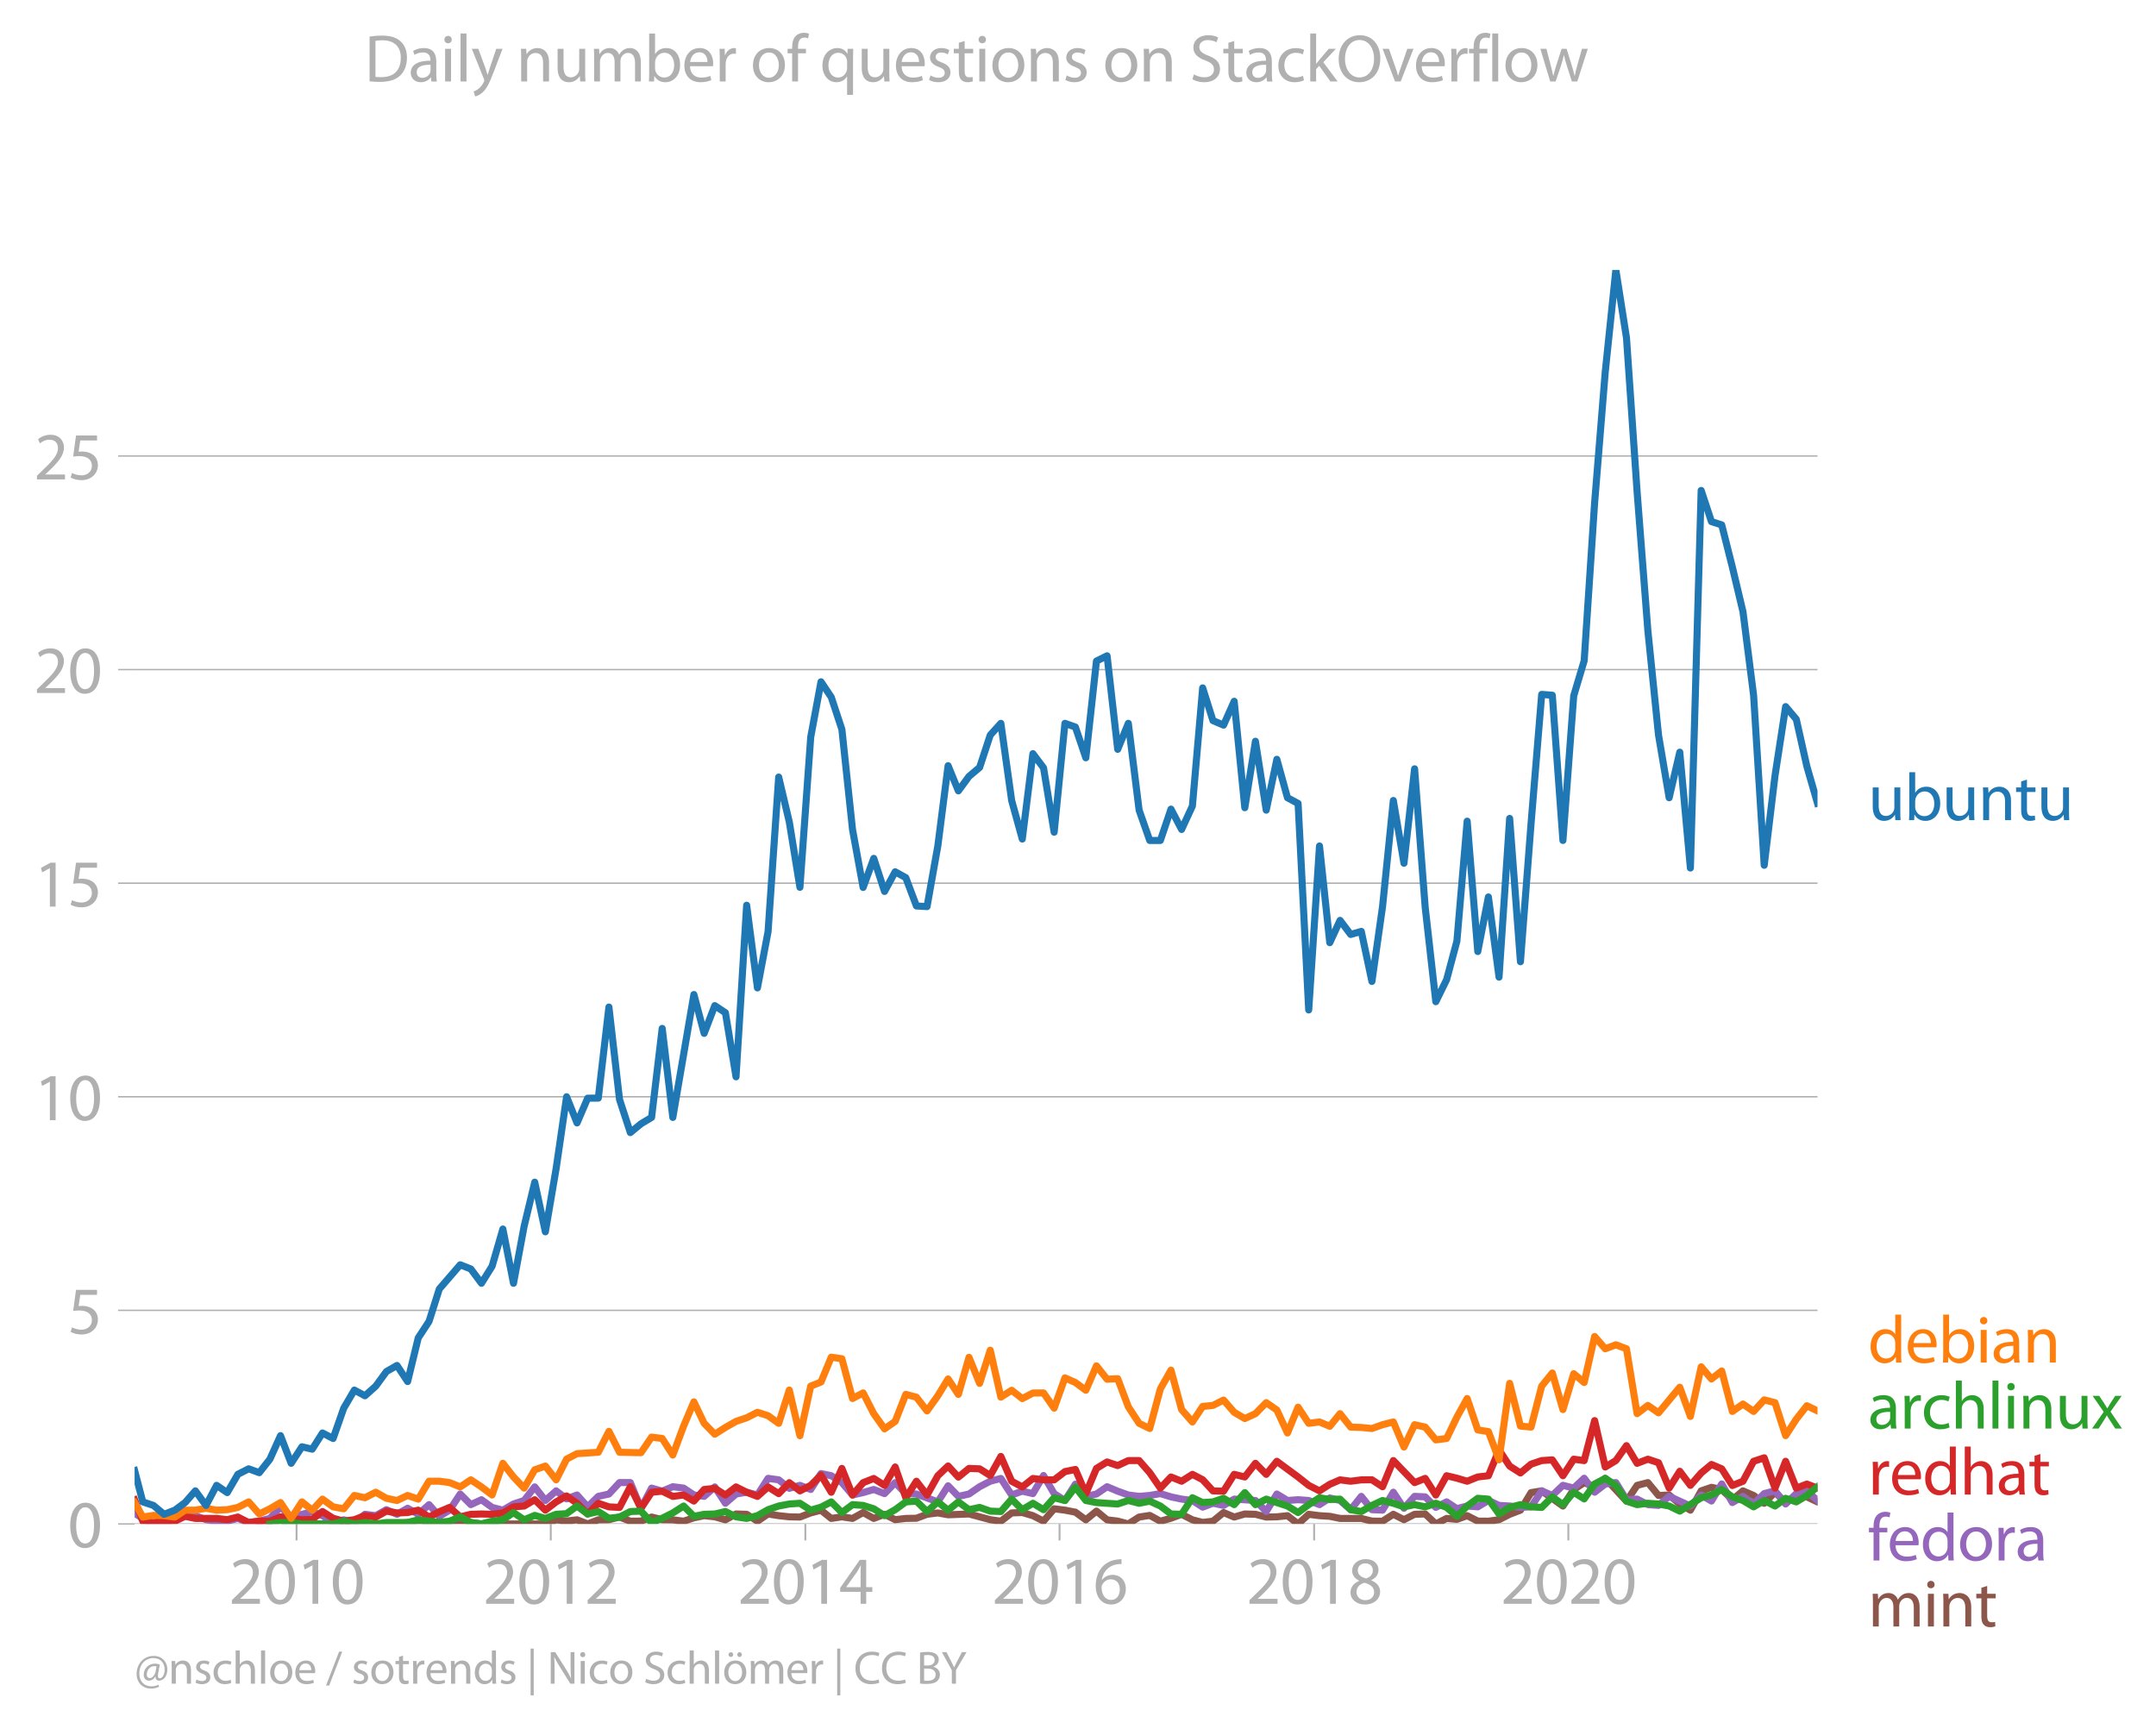 <svg xmlns:xlink="http://www.w3.org/1999/xlink" width="610.013" height="489.243" viewBox="0 0 457.51 366.932" xmlns="http://www.w3.org/2000/svg"><defs><style>*{stroke-linejoin:round;stroke-linecap:butt}</style></defs><g id="figure_1"><path d="M0 366.932h457.51V0H0v366.932z" style="fill:none" id="patch_1"/><g id="axes_1"><path d="M28.563 323.405h357.12V57.293H28.563v266.112z" style="fill:none" id="patch_2"/><g id="matplotlib.axis_1"><g id="xtick_1"><g id="line2d_1"><defs><path id="m84c21ef7b9" d="M0 0v3.5" style="stroke:#b0b0b0;stroke-width:.4"/></defs><use xlink:href="#m84c21ef7b9" x="62.926" y="323.405" style="fill:#b0b0b0;stroke:#b0b0b0;stroke-width:.4"/></g><g style="fill:#b0b0b0" transform="matrix(.14 0 0 -.14 48.563 340.345)" id="text_1"><defs><path id="MyriadPro-Regular-32" d="M2944 0v467H1075v13l333 307c877 845 1434 1466 1434 2234 0 595-378 1209-1274 1209-480 0-890-179-1178-422l180-397c192 160 505 352 883 352 621 0 825-390 825-813-6-627-486-1164-1548-2176L288 346V0h2656z" transform="scale(.016)"/><path id="MyriadPro-Regular-30" d="M1677 4230c-845 0-1447-768-1447-2163C243 691 794-70 1606-70c922 0 1447 780 1447 2195 0 1325-499 2105-1376 2105zm-32-435c582 0 845-672 845-1696 0-1062-276-1734-852-1734-512 0-844 614-844 1696 0 1133 358 1734 851 1734z" transform="scale(.016)"/><path id="MyriadPro-Regular-31" d="M1510 0h544v4160h-480l-908-486 108-429 724 390h12V0z" transform="scale(.016)"/></defs><use xlink:href="#MyriadPro-Regular-32"/><use xlink:href="#MyriadPro-Regular-30" x="51.3"/><use xlink:href="#MyriadPro-Regular-31" x="102.6"/><use xlink:href="#MyriadPro-Regular-30" x="153.9"/></g></g><g id="xtick_2"><use xlink:href="#m84c21ef7b9" x="116.873" y="323.405" style="fill:#b0b0b0;stroke:#b0b0b0;stroke-width:.4" id="line2d_2"/><g style="fill:#b0b0b0" transform="matrix(.14 0 0 -.14 102.51 340.345)" id="text_2"><use xlink:href="#MyriadPro-Regular-32"/><use xlink:href="#MyriadPro-Regular-30" x="51.3"/><use xlink:href="#MyriadPro-Regular-31" x="102.6"/><use xlink:href="#MyriadPro-Regular-32" x="153.9"/></g></g><g id="xtick_3"><use xlink:href="#m84c21ef7b9" x="170.894" y="323.405" style="fill:#b0b0b0;stroke:#b0b0b0;stroke-width:.4" id="line2d_3"/><g style="fill:#b0b0b0" transform="matrix(.14 0 0 -.14 156.53 340.345)" id="text_3"><defs><path id="MyriadPro-Regular-34" d="M2560 0v1133h582v441h-582v2586h-608L96 1504v-371h1933V0h531zM666 1574v13l1017 1415c115 192 218 371 346 614h19c-13-218-19-435-19-653V1574H666z" transform="scale(.016)"/></defs><use xlink:href="#MyriadPro-Regular-32"/><use xlink:href="#MyriadPro-Regular-30" x="51.3"/><use xlink:href="#MyriadPro-Regular-31" x="102.6"/><use xlink:href="#MyriadPro-Regular-34" x="153.9"/></g></g><g id="xtick_4"><use xlink:href="#m84c21ef7b9" x="224.841" y="323.405" style="fill:#b0b0b0;stroke:#b0b0b0;stroke-width:.4" id="line2d_4"/><g style="fill:#b0b0b0" transform="matrix(.14 0 0 -.14 210.477 340.345)" id="text_4"><defs><path id="MyriadPro-Regular-36" d="M2662 4224c-102 0-243-6-409-32-525-64-986-275-1331-614-410-410-704-1056-704-1876C218 621 800-70 1690-70c864 0 1382 704 1382 1465 0 813-518 1344-1254 1344-461 0-807-217-1005-480h-19c96 685 563 1331 1446 1479 160 25 307 32 422 25v461zM1690 365c-589 0-903 505-916 1190 0 103 26 186 64 250 154 301 468 512 807 512 518 0 857-359 857-954s-326-998-806-998h-6z" transform="scale(.016)"/></defs><use xlink:href="#MyriadPro-Regular-32"/><use xlink:href="#MyriadPro-Regular-30" x="51.3"/><use xlink:href="#MyriadPro-Regular-31" x="102.6"/><use xlink:href="#MyriadPro-Regular-36" x="153.9"/></g></g><g id="xtick_5"><use xlink:href="#m84c21ef7b9" x="278.861" y="323.405" style="fill:#b0b0b0;stroke:#b0b0b0;stroke-width:.4" id="line2d_5"/><g style="fill:#b0b0b0" transform="matrix(.14 0 0 -.14 264.498 340.345)" id="text_5"><defs><path id="MyriadPro-Regular-38" d="M1062 2170c-512-218-825-589-825-1114C237 448 762-70 1632-70c794 0 1414 486 1414 1209 0 506-320 871-838 1075v20c512 243 685 620 685 972 0 519-403 1024-1210 1024-729 0-1286-448-1286-1107 0-358 198-717 659-934l6-19zm583-1831c-531 0-851 371-832 794 0 397 262 717 749 857 563-160 915-403 915-908 0-423-327-743-832-743zm6 3488c506 0 704-345 704-678 0-378-275-634-633-755-480 128-794 352-794 768 0 358 256 665 723 665z" transform="scale(.016)"/></defs><use xlink:href="#MyriadPro-Regular-32"/><use xlink:href="#MyriadPro-Regular-30" x="51.3"/><use xlink:href="#MyriadPro-Regular-31" x="102.6"/><use xlink:href="#MyriadPro-Regular-38" x="153.9"/></g></g><g id="xtick_6"><use xlink:href="#m84c21ef7b9" x="332.808" y="323.405" style="fill:#b0b0b0;stroke:#b0b0b0;stroke-width:.4" id="line2d_6"/><g style="fill:#b0b0b0" transform="matrix(.14 0 0 -.14 318.445 340.345)" id="text_6"><use xlink:href="#MyriadPro-Regular-32"/><use xlink:href="#MyriadPro-Regular-30" x="51.3"/><use xlink:href="#MyriadPro-Regular-32" x="102.6"/><use xlink:href="#MyriadPro-Regular-30" x="153.9"/></g></g></g><g id="matplotlib.axis_2"><g id="ytick_1"><path d="M28.563 323.405h357.12" clip-path="url(#pa46347a12a)" style="fill:none;stroke:#b0b0b0;stroke-width:.3;stroke-linecap:square" id="line2d_7"/><g id="line2d_8"><defs><path id="mfe0515d398" d="M0 0h-3.5" style="stroke:#b0b0b0;stroke-width:.3"/></defs><use xlink:href="#mfe0515d398" x="28.563" y="323.405" style="fill:#b0b0b0;stroke:#b0b0b0;stroke-width:.3"/></g><use xlink:href="#MyriadPro-Regular-30" style="fill:#b0b0b0" transform="matrix(.14 0 0 -.14 14.382 328.375)" id="text_7"/></g><g id="ytick_2"><path d="M28.563 278.078h357.12" clip-path="url(#pa46347a12a)" style="fill:none;stroke:#b0b0b0;stroke-width:.3;stroke-linecap:square" id="line2d_9"/><use xlink:href="#mfe0515d398" x="28.563" y="278.078" style="fill:#b0b0b0;stroke:#b0b0b0;stroke-width:.3" id="line2d_10"/><g style="fill:#b0b0b0" transform="matrix(.14 0 0 -.14 14.382 283.048)" id="text_8"><defs><path id="MyriadPro-Regular-35" d="M2771 4160H781L512 2163c154 19 339 45 576 45 832 0 1190-384 1197-922 0-556-455-902-986-902-377 0-717 128-889 230L269 186C467 58 851-70 1306-70c902 0 1548 608 1548 1420 0 525-268 884-595 1069-256 154-576 224-896 224-153 0-243-13-339-25l160 1068h1587v474z" transform="scale(.016)"/></defs><use xlink:href="#MyriadPro-Regular-35"/></g></g><g id="ytick_3"><path d="M28.563 232.752h357.12" clip-path="url(#pa46347a12a)" style="fill:none;stroke:#b0b0b0;stroke-width:.3;stroke-linecap:square" id="line2d_11"/><use xlink:href="#mfe0515d398" x="28.563" y="232.752" style="fill:#b0b0b0;stroke:#b0b0b0;stroke-width:.3" id="line2d_12"/><g style="fill:#b0b0b0" transform="matrix(.14 0 0 -.14 7.2 237.722)" id="text_9"><use xlink:href="#MyriadPro-Regular-31"/><use xlink:href="#MyriadPro-Regular-30" x="51.3"/></g></g><g id="ytick_4"><path d="M28.563 187.425h357.12" clip-path="url(#pa46347a12a)" style="fill:none;stroke:#b0b0b0;stroke-width:.3;stroke-linecap:square" id="line2d_13"/><use xlink:href="#mfe0515d398" x="28.563" y="187.425" style="fill:#b0b0b0;stroke:#b0b0b0;stroke-width:.3" id="line2d_14"/><g style="fill:#b0b0b0" transform="matrix(.14 0 0 -.14 7.2 192.395)" id="text_10"><use xlink:href="#MyriadPro-Regular-31"/><use xlink:href="#MyriadPro-Regular-35" x="51.3"/></g></g><g id="ytick_5"><path d="M28.563 142.098h357.12" clip-path="url(#pa46347a12a)" style="fill:none;stroke:#b0b0b0;stroke-width:.3;stroke-linecap:square" id="line2d_15"/><use xlink:href="#mfe0515d398" x="28.563" y="142.098" style="fill:#b0b0b0;stroke:#b0b0b0;stroke-width:.3" id="line2d_16"/><g style="fill:#b0b0b0" transform="matrix(.14 0 0 -.14 7.2 147.068)" id="text_11"><use xlink:href="#MyriadPro-Regular-32"/><use xlink:href="#MyriadPro-Regular-30" x="51.3"/></g></g><g id="ytick_6"><path d="M28.563 96.771h357.12" clip-path="url(#pa46347a12a)" style="fill:none;stroke:#b0b0b0;stroke-width:.3;stroke-linecap:square" id="line2d_17"/><use xlink:href="#mfe0515d398" x="28.563" y="96.771" style="fill:#b0b0b0;stroke:#b0b0b0;stroke-width:.3" id="line2d_18"/><g style="fill:#b0b0b0" transform="matrix(.14 0 0 -.14 7.2 101.741)" id="text_12"><use xlink:href="#MyriadPro-Regular-32"/><use xlink:href="#MyriadPro-Regular-35" x="51.3"/></g></g></g><path d="m55.02 323.405 2.255-.292 2.252-.614 2.254.906h22.467l2.252-.302 2.254.01 2.291.292h6.614l2.254-.292 2.254.292 2.254-.292 2.291.292h9.016l2.29-.877 2.218.252 2.215-.252 2.256.877 2.253-.877 2.254-.03 2.254-.555 2.291.877 2.254-.02 2.256-.857 2.252.556 2.254.029 2.29.292 2.18-.71 2.18-.46 2.255.244 2.254.634 2.254-1.238 2.254.068 2.29 1.462 2.255-1.53 2.255.36 2.252.244 2.254.049 2.291-.877 2.18-.575 2.179 1.744 2.255-.34 2.254.34 2.254-1.247 2.254 1.247 2.291-.877 2.254 1.14 2.255-.263 2.253-.039 2.254-.838 2.29-.292 2.18.397 4.435-.173 4.508 1.209 2.253.321 2.291-1.754 2.254-.078 2.256.663 2.252 1.15 2.254-2.613 2.291.293 2.217.423 2.215 1.624 2.256-1.842 2.254 1.842 2.254.273 2.254.604 2.29-1.462 2.255-.35 2.255 1.227 2.252-.624 2.254-.838 2.291 1.17 2.18.553 2.179-.26 2.255-1.833 2.254.955 2.254-.653 2.254.068 2.291.585 2.254-.049 2.255-.243 2.253 1.754 2.254-2.047 2.29.293 2.18.135 2.18.45h4.509l2.254.565 2.253.02 2.291-1.463 2.254 1.14 2.256-1.14 2.252-.068 2.254 2.115 2.291-1.17 2.18.199 2.179-.783 2.255 1.15 2.254.02 2.254-.322 2.254-1.14 2.29-.878 2.255-3.724 2.255-.37 4.506 3.217 2.291-3.51 2.217-1.442 2.216.857 2.255-1.774 4.508 4.835 2.254-3.353 2.291-.585 2.254 2.73 2.255-.098 2.253 1.91 2.254 1.307 2.29-4.094 2.18-.752 2.18.46 2.255 2.173 2.254-1.881 2.254.975 2.253 1.657 2.291-2.34 2.254 2.193 2.256-1.315 2.252.107 2.254 1.062h0" clip-path="url(#pa46347a12a)" style="fill:none;stroke:#8c564b;stroke-width:1.5;stroke-linecap:square" id="line2d_19"/><path d="m28.563 321.139 1.738 1.096 2.253 1.17h2.254l4.47-2.266 2.18.512 2.255.848 2.253.321 2.254-.02 2.254-.565 2.291.878 2.254-.312 2.256-.566 2.252-2.456 2.254 2.164 4.47-1.128 2.18.836 2.255 1.452 2.254-.575 2.254.575 2.254-1.745 2.29.293 2.255-1.268 2.255.975 2.252-1.277 2.254 1.277 2.291-2.047 2.18 2.475 2.179-1.305 2.255-3.422 2.254 2.252 2.254-1.043 2.254 1.628 2.291.585 2.254-1.306 2.255-.741 2.253-2.886 2.254 2.886 2.29-2.047 2.218 1.704 2.215-.827 2.256 2.515 2.253-2.222 2.254-.498 2.254-2.427h2.291l2.254 5.45 2.256-4.28 2.252.653 2.254-.946 2.29.293 2.18 1.452 2.18.303 2.255-2.009 2.254 3.47 2.254-1.959 2.254-.38 2.29.585 2.255-3.529 2.255.312 2.252 1.804 2.254-.634 2.291.877 2.18-3.373 2.179.449 2.255 1.472 2.254 2.622 2.254-.507 2.254-.663 2.291.878 2.254-2.33 2.255 2.33 2.253.087 4.545 1.667 2.18-3.415 2.178 2.246 2.256-.498 2.254-1.55 2.254-1.17 2.253-.584 2.291 3.51 2.254-.81 2.256.517 2.252-3.84 2.254 3.84 2.291 1.462 2.217-3.469 2.215 2.592 2.256-.498 2.254-1.55 2.254.946 2.254.81 2.29.292 2.255-.195 2.255-.39 2.252.692 2.254.477 2.291.293 2.18 1.41 2.179-.825 2.255.458 2.254-1.336 4.508.293 2.291 2.34 2.254-3.715 2.255 1.375 2.253-.166 2.254.166 2.29.877 2.18-1.41 2.18.533 2.255 1.95 2.254-2.827 2.254 2.826 2.253.098 2.291-3.802 2.254 3.402 2.256-2.524 2.252.107 2.254 2.232 2.291-1.17 2.18 1.441 2.179-.563 2.255.175 2.254-1.345 2.254 1.043 2.254.127 2.29.292 2.255-.117 2.255-3.392 2.253.975 2.253-2.145 2.291.585 2.217-2.087 2.216 2.964 2.255-1.735 2.254-.312 2.254 3.636 2.254-.127 2.291 1.17 2.254.166 2.255-1.92 4.507 2.047 2.29-2.34 2.18 1.285 2.18-3.624 2.255 3.947 2.254-1.315 2.254 1.618 2.253-2.203 2.291-.585 2.254 2.788 2.256-2.203 2.252-.517 2.254 1.979h0" clip-path="url(#pa46347a12a)" style="fill:none;stroke:#9467bd;stroke-width:1.5;stroke-linecap:square" id="line2d_20"/><path d="m28.563 318.306 1.738 4.514 2.253.283 2.254-.283h2.29l2.18-1.034 2.18.45h4.508l2.254.263 2.254-.556 2.291 1.17 2.254-.312 2.256.02 2.252-.927 4.545.634 2.18-.094 2.178-1.66 2.256 1.422 2.254.624 2.254-.321 2.254-.848 2.29.292 2.255-1.257 2.255.38 2.252-.078 2.254-.507 2.291 1.462 2.18-1.128 2.179-.919 2.255 1.998 2.254-.536 2.254-.068 2.254.068 2.291-.292 2.254-1.287 2.255-.175 2.253-1.336 2.254 2.213 2.29-1.755 2.218-1.26 2.215 1.553 2.256 2.27 2.253-2.27 2.254.76 2.254.117 2.291-4.387 2.254 4.572 2.256-3.402 2.252-.224 2.254 1.102 2.29-.293 2.18 1.285 2.18-2.455 2.255-.243 2.254 1.413 2.254-1.716 2.254 1.131 2.29.878 2.255-2.009 2.255 1.424 2.252-2.33 2.254 1.745 2.291-1.17 2.18-2.172 2.179 3.634 2.255-5.059 2.254 5.644 2.254-2.622 2.254-.887 2.291 1.462 2.254-3.899 2.255 6.53 2.253-3.508 2.254 2.924 2.29-4.094 2.18-2.068 2.18 2.36 2.255-1.842 2.254.088 2.254 1.423 2.253-4.055 2.291 5.264 2.254 1.208 2.256-1.793 2.252.283 2.254.01 2.291-1.755 2.217-.454 2.215 5.133 2.256-5.352 2.254-1.374 2.254.77 2.254-1.063h2.29l2.255 2.574 2.255 3.275 2.252-2.369 2.254.907 2.291-1.462 2.18 1.138 2.179 2.37 2.255.069 2.254-3.577 2.254.555 2.254-2.895 2.291 2.34 2.254-2.769 4.508 3.324 2.254 1.784 2.29 1.17 2.18-1.4 2.18-.94 2.255.293 2.254-.293 2.254-.01 2.253 1.472 2.291-5.556 4.51 4.68 2.252-.898 2.254 3.53 2.291-4.095 2.18.522 2.179.648 2.255-.907 2.254-.263 2.254-5.478 2.254 3.431 2.29 1.462 2.255-1.871 2.255-.76 2.253-.147 2.253 3.363 2.291-3.51 2.217.303 2.216-8.49 2.255 9.845 2.254-1.365 2.254-3.168 2.254 3.753 2.291-.877 2.254.75 2.255 5.39 2.253-3.576 2.254 2.992 2.29-2.632 2.18-1.807 2.18.93 2.255 3.538 2.254-.906 2.254-4.23 2.253-.742 2.291 6.434 2.254-5.693 2.256 5.693 2.252-.858 2.254.858h0" clip-path="url(#pa46347a12a)" style="fill:none;stroke:#d62728;stroke-width:1.5;stroke-linecap:square" id="line2d_21"/><g style="fill:#1f77b4" transform="matrix(.14 0 0 -.14 396.397 174.048)" id="text_13"><defs><path id="MyriadPro-Regular-75" d="M3059 3098h-563V1197c0-103-19-205-51-288-103-250-365-512-743-512-512 0-691 397-691 985v1716H448V1286C448 198 1030-70 1517-70c550 0 877 326 1024 576h13l32-506h499c-19 243-26 525-26 845v2253z" transform="scale(.016)"/><path id="MyriadPro-Regular-62" d="M467 800c0-275-13-589-25-800h486l26 512h19c230-410 589-582 1037-582 691 0 1388 550 1388 1657 7 941-537 1581-1305 1581-499 0-858-224-1056-570h-13v1946H467V800zm557 998c0 90 19 167 32 231 115 429 474 691 858 691 601 0 921-531 921-1152 0-710-352-1190-941-1190-409 0-736 268-844 659-13 64-26 134-26 205v556z" transform="scale(.016)"/><path id="MyriadPro-Regular-6e" d="M467 0h563v1862c0 96 13 192 39 263 96 313 384 576 755 576 531 0 717-416 717-915V0h563v1850c0 1062-666 1318-1094 1318-512 0-871-288-1024-582h-13l-32 512H442c19-256 25-519 25-839V0z" transform="scale(.016)"/><path id="MyriadPro-Regular-74" d="M595 3667v-569H115v-429h480V979c0-365 58-640 218-806C947 19 1158-70 1421-70c217 0 390 38 499 83l-26 422c-83-25-172-38-326-38-314 0-422 217-422 601v1671h806v429h-806v742l-551-173z" transform="scale(.016)"/></defs><use xlink:href="#MyriadPro-Regular-75"/><use xlink:href="#MyriadPro-Regular-62" x="55.1"/><use xlink:href="#MyriadPro-Regular-75" x="112"/><use xlink:href="#MyriadPro-Regular-6e" x="167.1"/><use xlink:href="#MyriadPro-Regular-74" x="222.6"/><use xlink:href="#MyriadPro-Regular-75" x="255.7"/></g><g style="fill:#ff7f0e" transform="matrix(.14 0 0 -.14 396.397 289.164)" id="text_14"><defs><path id="MyriadPro-Regular-64" d="M2579 4544V2694h-13c-140 250-460 474-934 474-755 0-1395-634-1389-1664C243 563 819-70 1568-70c506 0 883 262 1056 608h13l25-538h506c-19 211-26 525-26 800v3744h-563zm0-3245c0-89-6-166-25-243-103-422-448-672-826-672-608 0-915 518-915 1146 0 684 345 1196 928 1196 422 0 729-294 813-652 19-71 25-167 25-237v-538z" transform="scale(.016)"/><path id="MyriadPro-Regular-65" d="M2957 1446c6 58 19 148 19 263 0 569-269 1459-1280 1459-902 0-1453-736-1453-1670C243 563 813-70 1766-70c493 0 832 108 1031 198l-96 403c-211-89-455-160-858-160-563 0-1049 314-1062 1075h2176zM787 1850c45 390 295 915 864 915 634 0 787-557 781-915H787z" transform="scale(.016)"/><path id="MyriadPro-Regular-69" d="M1030 0v3098H467V0h563zM749 4320c-205 0-352-154-352-352 0-192 141-346 339-346 224 0 365 154 358 346 0 198-134 352-345 352z" transform="scale(.016)"/><path id="MyriadPro-Regular-61" d="M2643 1901c0 621-230 1267-1177 1267-391 0-762-109-1018-275l128-371c218 140 518 230 806 230 634 0 704-461 704-717v-64C890 1978 224 1568 224 819c0-448 320-889 947-889 442 0 775 217 947 460h20l44-390h512c-38 211-51 474-51 742v1159zm-544-858c0-57-13-121-32-179-89-262-345-518-749-518-288 0-531 172-531 537 0 602 698 711 1312 698v-538z" transform="scale(.016)"/></defs><use xlink:href="#MyriadPro-Regular-64"/><use xlink:href="#MyriadPro-Regular-65" x="56.4"/><use xlink:href="#MyriadPro-Regular-62" x="106.5"/><use xlink:href="#MyriadPro-Regular-69" x="163.4"/><use xlink:href="#MyriadPro-Regular-61" x="186.8"/><use xlink:href="#MyriadPro-Regular-6e" x="235"/></g><g style="fill:#2ca02c" transform="matrix(.14 0 0 -.14 396.397 303.164)" id="text_15"><defs><path id="MyriadPro-Regular-72" d="M467 0h557v1651c0 96 13 186 26 263 76 422 358 723 755 723 77 0 134-7 192-19v531c-51 13-96 19-160 19-378 0-717-262-858-678h-25l-20 608H442c19-288 25-602 25-967V0z" transform="scale(.016)"/><path id="MyriadPro-Regular-63" d="M2579 538c-160-71-371-154-691-154-614 0-1075 442-1075 1158 0 647 384 1172 1094 1172 307 0 519-71 653-148l128 436c-154 76-448 160-781 160-1011 0-1664-692-1664-1645C243 570 851-70 1786-70c416 0 742 108 889 185l-96 423z" transform="scale(.016)"/><path id="MyriadPro-Regular-68" d="M467 0h563v1869c0 109 7 192 39 269 102 307 390 563 755 563 531 0 717-423 717-922V0h563v1843c0 1069-666 1325-1082 1325-211 0-409-64-576-160-172-96-313-237-403-397h-13v1933H467V0z" transform="scale(.016)"/><path id="MyriadPro-Regular-6c" d="M467 0h563v4544H467V0z" transform="scale(.016)"/><path id="MyriadPro-Regular-78" d="m102 3098 1050-1517L51 0h621l448 698c115 185 224 345 326 537h13c109-185 211-358 333-537L2246 0h640L1798 1600l1056 1498h-608l-435-660c-102-166-205-326-307-512h-19c-103 173-199 333-314 506l-441 666H102z" transform="scale(.016)"/></defs><use xlink:href="#MyriadPro-Regular-61"/><use xlink:href="#MyriadPro-Regular-72" x="48.2"/><use xlink:href="#MyriadPro-Regular-63" x="80.9"/><use xlink:href="#MyriadPro-Regular-68" x="125.7"/><use xlink:href="#MyriadPro-Regular-6c" x="181.2"/><use xlink:href="#MyriadPro-Regular-69" x="204.8"/><use xlink:href="#MyriadPro-Regular-6e" x="228.2"/><use xlink:href="#MyriadPro-Regular-75" x="283.7"/><use xlink:href="#MyriadPro-Regular-78" x="338.8"/></g><g style="fill:#d62728" transform="matrix(.14 0 0 -.14 396.397 317.164)" id="text_16"><use xlink:href="#MyriadPro-Regular-72"/><use xlink:href="#MyriadPro-Regular-65" x="32.7"/><use xlink:href="#MyriadPro-Regular-64" x="82.8"/><use xlink:href="#MyriadPro-Regular-68" x="139.2"/><use xlink:href="#MyriadPro-Regular-61" x="194.7"/><use xlink:href="#MyriadPro-Regular-74" x="242.9"/></g><g style="fill:#9467bd" transform="matrix(.14 0 0 -.14 396.397 331.164)" id="text_17"><defs><path id="MyriadPro-Regular-66" d="M1082 0v2669h748v429h-748v166c0 474 121 896 601 896 160 0 275-32 359-70l76 435c-108 45-281 89-480 89-262 0-544-83-755-288-262-249-358-646-358-1081v-147H90v-429h435V0h557z" transform="scale(.016)"/><path id="MyriadPro-Regular-6f" d="M1779 3168c-857 0-1536-608-1536-1645C243 544 890-70 1728-70c749 0 1542 499 1542 1644 0 948-601 1594-1491 1594zm-13-422c666 0 928-666 928-1191 0-697-403-1203-940-1203-551 0-941 512-941 1190 0 589 288 1204 953 1204z" transform="scale(.016)"/></defs><use xlink:href="#MyriadPro-Regular-66"/><use xlink:href="#MyriadPro-Regular-65" x="29.2"/><use xlink:href="#MyriadPro-Regular-64" x="79.3"/><use xlink:href="#MyriadPro-Regular-6f" x="135.7"/><use xlink:href="#MyriadPro-Regular-72" x="190.6"/><use xlink:href="#MyriadPro-Regular-61" x="223.3"/></g><g style="fill:#8c564b" transform="matrix(.14 0 0 -.14 396.397 345.164)" id="text_18"><defs><path id="MyriadPro-Regular-6d" d="M467 0h551v1869c0 96 12 192 44 275 90 282 346 563 698 563 429 0 646-358 646-851V0h551v1914c0 102 19 204 45 281 96 275 345 512 665 512 455 0 672-358 672-953V0h551v1824c0 1075-608 1344-1018 1344-294 0-499-77-685-218-128-96-249-230-345-403h-13c-135 365-455 621-877 621-512 0-800-275-973-570h-19l-26 500H442c19-256 25-519 25-839V0z" transform="scale(.016)"/></defs><use xlink:href="#MyriadPro-Regular-6d"/><use xlink:href="#MyriadPro-Regular-69" x="83.4"/><use xlink:href="#MyriadPro-Regular-6e" x="106.8"/><use xlink:href="#MyriadPro-Regular-74" x="162.3"/></g><g style="fill:#b0b0b0" transform="matrix(.097 0 0 -.097 28.563 357.303)" id="text_19"><defs><path id="MyriadPro-Regular-40" d="M2867 1632c-70-397-409-870-781-870-281 0-422 204-422 486 0 621 454 1152 1018 1152 147 0 256-26 320-45l-135-723zm384-1773c-262-147-601-224-966-224-947 0-1645 666-1645 1735 0 1299 877 2131 1920 2131 992 0 1549-672 1549-1600 0-743-365-1178-691-1171-212 6-288 230-192 716l217 1159c-166 77-409 134-685 134-889 0-1516-723-1516-1517 0-505 320-806 691-806 384 0 678 186 902 563h26c-19-390 217-563 473-563 602 0 1140 563 1140 1523 0 1069-749 1856-1863 1856-1421 0-2336-1145-2336-2464C275 96 1165-672 2214-672c429 0 788 70 1140 256l-103 275z" transform="scale(.016)"/><path id="MyriadPro-Regular-73" d="M250 147C467 19 781-70 1120-70c736 0 1158 390 1158 934 0 461-275 730-812 934-404 154-589 269-589 525 0 231 185 423 518 423 288 0 512-103 634-180l141 410c-173 102-448 192-762 192-666 0-1069-410-1069-909 0-371 263-678 819-877 416-153 576-300 576-569 0-256-192-461-601-461-282 0-576 115-743 224L250 147z" transform="scale(.016)"/><path id="MyriadPro-Regular-2f" d="m422-256 1792 4640h-435L-6-256h428z" transform="scale(.016)"/><path id="MyriadPro-Regular-7c" d="M550 4800v-6400h429v6400H550z" transform="scale(.016)"/><path id="MyriadPro-Regular-4e" d="M1011 0v1843c0 717-13 1235-45 1779l20 7c217-467 505-960 806-1440L3162 0h563v4314h-525V2509c0-672 13-1197 64-1773l-13-6c-205 441-454 896-774 1401L1094 4314H486V0h525z" transform="scale(.016)"/><path id="MyriadPro-Regular-53" d="M269 211C499 58 954-70 1370-70c1017 0 1510 582 1510 1248 0 633-371 985-1101 1267-595 230-857 429-857 832 0 294 224 646 812 646 391 0 679-128 820-205l153 455c-192 109-512 211-953 211-839 0-1396-499-1396-1171 0-608 436-973 1140-1223 582-224 812-454 812-857 0-435-332-736-902-736-384 0-749 128-998 281L269 211z" transform="scale(.016)"/><path id="MyriadPro-Regular-f6" d="M1165 3648c185 0 313 154 313 326 0 186-134 327-313 327s-327-147-327-327c0-172 135-326 320-326h7zm1184 0c185 0 313 154 313 326 0 186-134 327-313 327s-320-147-320-327c0-172 128-326 313-326h7zm-570-480c-857 0-1536-608-1536-1645C243 544 890-70 1728-70c749 0 1542 499 1542 1644 0 948-601 1594-1491 1594zm-13-422c666 0 928-666 928-1191 0-697-403-1203-940-1203-551 0-941 512-941 1190 0 589 288 1204 953 1204z" transform="scale(.016)"/><path id="MyriadPro-Regular-43" d="M3386 582c-224-108-570-179-909-179-1050 0-1658 679-1658 1735 0 1132 672 1779 1683 1779 359 0 660-77 871-179l134 454c-147 77-486 192-1024 192-1337 0-2253-915-2253-2266C230 704 1146-70 2362-70c524 0 934 108 1139 211l-115 441z" transform="scale(.016)"/><path id="MyriadPro-Regular-42" d="M486 13c186-26 480-51 864-51 704 0 1191 128 1492 403 217 211 364 493 364 864 0 640-480 979-889 1081v13c454 167 729 531 729 947 0 340-134 596-358 762-269 218-627 314-1184 314-390 0-774-39-1018-90V13zm557 3865c90 20 237 39 493 39 563 0 947-199 947-704 0-416-345-723-934-723h-506v1388zm0-1811h461c608 0 1114-243 1114-832 0-627-532-838-1108-838-198 0-358 6-467 25v1645z" transform="scale(.016)"/><path id="MyriadPro-Regular-59" d="M2010 0v1837l1446 2477h-634l-620-1191c-167-326-314-608-436-889h-12c-135 300-263 563-429 889L717 4314H83l1363-2484V0h564z" transform="scale(.016)"/></defs><use xlink:href="#MyriadPro-Regular-40"/><use xlink:href="#MyriadPro-Regular-6e" x="73.7"/><use xlink:href="#MyriadPro-Regular-73" x="129.2"/><use xlink:href="#MyriadPro-Regular-63" x="168.8"/><use xlink:href="#MyriadPro-Regular-68" x="213.6"/><use xlink:href="#MyriadPro-Regular-6c" x="269.1"/><use xlink:href="#MyriadPro-Regular-6f" x="292.7"/><use xlink:href="#MyriadPro-Regular-65" x="347.6"/><use xlink:href="#MyriadPro-Regular-20" x="397.7"/><use xlink:href="#MyriadPro-Regular-2f" x="418.9"/><use xlink:href="#MyriadPro-Regular-20" x="453.2"/><use xlink:href="#MyriadPro-Regular-73" x="474.4"/><use xlink:href="#MyriadPro-Regular-6f" x="514"/><use xlink:href="#MyriadPro-Regular-74" x="568.9"/><use xlink:href="#MyriadPro-Regular-72" x="602"/><use xlink:href="#MyriadPro-Regular-65" x="634.7"/><use xlink:href="#MyriadPro-Regular-6e" x="684.8"/><use xlink:href="#MyriadPro-Regular-64" x="740.3"/><use xlink:href="#MyriadPro-Regular-73" x="796.7"/><use xlink:href="#MyriadPro-Regular-20" x="836.3"/><use xlink:href="#MyriadPro-Regular-7c" x="857.5"/><use xlink:href="#MyriadPro-Regular-20" x="881.4"/><use xlink:href="#MyriadPro-Regular-4e" x="902.6"/><use xlink:href="#MyriadPro-Regular-69" x="968.4"/><use xlink:href="#MyriadPro-Regular-63" x="991.8"/><use xlink:href="#MyriadPro-Regular-6f" x="1036.6"/><use xlink:href="#MyriadPro-Regular-20" x="1091.5"/><use xlink:href="#MyriadPro-Regular-53" x="1112.7"/><use xlink:href="#MyriadPro-Regular-63" x="1162"/><use xlink:href="#MyriadPro-Regular-68" x="1206.8"/><use xlink:href="#MyriadPro-Regular-6c" x="1262.3"/><use xlink:href="#MyriadPro-Regular-f6" x="1285.9"/><use xlink:href="#MyriadPro-Regular-6d" x="1340.8"/><use xlink:href="#MyriadPro-Regular-65" x="1424.2"/><use xlink:href="#MyriadPro-Regular-72" x="1474.3"/><use xlink:href="#MyriadPro-Regular-20" x="1507"/><use xlink:href="#MyriadPro-Regular-7c" x="1528.2"/><use xlink:href="#MyriadPro-Regular-20" x="1552.1"/><use xlink:href="#MyriadPro-Regular-43" x="1573.3"/><use xlink:href="#MyriadPro-Regular-43" x="1631.3"/><use xlink:href="#MyriadPro-Regular-20" x="1689.3"/><use xlink:href="#MyriadPro-Regular-42" x="1710.5"/><use xlink:href="#MyriadPro-Regular-59" x="1764.7"/></g><g style="fill:#b0b0b0" transform="matrix(.14 0 0 -.14 77.337 17.293)" id="text_20"><defs><path id="MyriadPro-Regular-44" d="M486 13c282-32 615-51 1012-51 838 0 1504 217 1907 620 403 397 621 973 621 1677 0 698-224 1197-608 1549-378 352-948 538-1748 538-441 0-844-39-1184-90V13zm557 3833c147 32 365 58 653 58 1178 0 1754-646 1747-1664 0-1165-646-1830-1837-1830-217 0-422 6-563 32v3404z" transform="scale(.016)"/><path id="MyriadPro-Regular-79" d="M58 3098 1203 243c26-70 39-115 39-147s-20-77-45-134c-128-288-320-506-474-628-166-140-352-230-493-275l141-473c141 25 416 121 691 364 384 333 660 877 1063 1940l845 2208h-596l-614-1818c-77-224-141-461-198-646h-13c-51 185-128 428-199 633L672 3098H58z" transform="scale(.016)"/><path id="MyriadPro-Regular-71" d="M2579-1267h563v3513c0 320 7 589 20 852h-532l-19-468h-13c-153 301-473 538-953 538-653 0-1402-512-1402-1670C243 557 832-70 1555-70c499 0 845 243 1011 550h13v-1747zm0 2528c0-83-19-192-45-269-128-390-441-614-806-614-621 0-915 537-915 1152 0 697 352 1190 934 1190 423 0 723-294 807-640 19-70 25-160 25-237v-582z" transform="scale(.016)"/><path id="MyriadPro-Regular-6b" d="M1024 4544H467V0h557v1165l288 320L2381 0h685L1702 1824l1197 1274h-678l-909-1069c-90-109-198-243-275-352h-13v2867z" transform="scale(.016)"/><path id="MyriadPro-Regular-4f" d="M2234 4384c-1152 0-2004-896-2004-2266C230 813 1030-70 2170-70c1100 0 2003 787 2003 2272 0 1280-762 2182-1939 2182zm-26-454c928 0 1376-896 1376-1754 0-979-499-1792-1382-1792-877 0-1376 826-1376 1747 0 947 460 1799 1382 1799z" transform="scale(.016)"/><path id="MyriadPro-Regular-76" d="M83 3098 1261 0h537l1216 3098h-588l-602-1741c-102-282-192-538-262-794h-20c-64 256-147 512-249 794L685 3098H83z" transform="scale(.016)"/><path id="MyriadPro-Regular-77" d="M115 3098 1050 0h512l499 1472c109 333 205 653 281 1024h13c77-365 167-672 275-1018L3104 0h512l998 3098h-556l-442-1556c-102-364-186-691-237-1004h-19c-70 313-160 640-275 1011l-480 1549h-474l-505-1575c-103-339-205-672-276-985h-19c-57 320-141 640-230 985L691 3098H115z" transform="scale(.016)"/></defs><use xlink:href="#MyriadPro-Regular-44"/><use xlink:href="#MyriadPro-Regular-61" x="66.6"/><use xlink:href="#MyriadPro-Regular-69" x="114.8"/><use xlink:href="#MyriadPro-Regular-6c" x="138.2"/><use xlink:href="#MyriadPro-Regular-79" x="161.8"/><use xlink:href="#MyriadPro-Regular-20" x="208.9"/><use xlink:href="#MyriadPro-Regular-6e" x="230.1"/><use xlink:href="#MyriadPro-Regular-75" x="285.6"/><use xlink:href="#MyriadPro-Regular-6d" x="340.7"/><use xlink:href="#MyriadPro-Regular-62" x="424.1"/><use xlink:href="#MyriadPro-Regular-65" x="481"/><use xlink:href="#MyriadPro-Regular-72" x="531.1"/><use xlink:href="#MyriadPro-Regular-20" x="563.8"/><use xlink:href="#MyriadPro-Regular-6f" x="585"/><use xlink:href="#MyriadPro-Regular-66" x="639.9"/><use xlink:href="#MyriadPro-Regular-20" x="669.1"/><use xlink:href="#MyriadPro-Regular-71" x="690.3"/><use xlink:href="#MyriadPro-Regular-75" x="746.6"/><use xlink:href="#MyriadPro-Regular-65" x="801.7"/><use xlink:href="#MyriadPro-Regular-73" x="851.8"/><use xlink:href="#MyriadPro-Regular-74" x="891.4"/><use xlink:href="#MyriadPro-Regular-69" x="924.5"/><use xlink:href="#MyriadPro-Regular-6f" x="947.9"/><use xlink:href="#MyriadPro-Regular-6e" x="1002.8"/><use xlink:href="#MyriadPro-Regular-73" x="1058.3"/><use xlink:href="#MyriadPro-Regular-20" x="1097.9"/><use xlink:href="#MyriadPro-Regular-6f" x="1119.1"/><use xlink:href="#MyriadPro-Regular-6e" x="1174"/><use xlink:href="#MyriadPro-Regular-20" x="1229.5"/><use xlink:href="#MyriadPro-Regular-53" x="1250.7"/><use xlink:href="#MyriadPro-Regular-74" x="1300"/><use xlink:href="#MyriadPro-Regular-61" x="1333.1"/><use xlink:href="#MyriadPro-Regular-63" x="1381.3"/><use xlink:href="#MyriadPro-Regular-6b" x="1426.1"/><use xlink:href="#MyriadPro-Regular-4f" x="1473"/><use xlink:href="#MyriadPro-Regular-76" x="1541.9"/><use xlink:href="#MyriadPro-Regular-65" x="1590"/><use xlink:href="#MyriadPro-Regular-72" x="1640.1"/><use xlink:href="#MyriadPro-Regular-66" x="1672.8"/><use xlink:href="#MyriadPro-Regular-6c" x="1702"/><use xlink:href="#MyriadPro-Regular-6f" x="1725.6"/><use xlink:href="#MyriadPro-Regular-77" x="1780.5"/></g><path d="m57.275 323.405 2.252-.302 2.254.01 2.29.292h6.615l2.254-.585 2.254.585 2.254-.292 2.29.292 2.255-.302H86.5l2.254-.575 4.471.553 2.179-.26 2.255-.927 2.254 1.219 2.254.292 2.254-.585 2.291-.292 2.254-1.54 2.255 1.54 2.253-.936 2.254.643 2.29-.877 2.218-.141 2.215-1.613 2.256 1.686 2.253-.517 2.254 1.423 2.254-.253 2.291-1.17 2.254-.087 2.256 2.427 2.252-.917 2.254-1.13 2.29-1.462 2.18 2.182 2.18-.428 2.255-.068 2.254-.517 2.254 1.121 2.254.341 2.29-.584 2.255-1.268 2.255-.78 2.252-.428 2.254-.156 2.291 1.462 2.18-.637 2.179-1.118 2.255 2.262 2.254-1.677 2.254.166 2.254.711 2.291 1.463 2.254-1.268 2.255-1.657 2.253-.156 2.254 2.203 2.29-2.047 2.18 1.765 2.18-1.765 2.255 1.657 2.254-.487 2.254.79 2.253.087 2.291-2.632 2.254 2.242 2.256-1.364 2.252 1.364 2.254-2.534 2.291.585 2.217-2.844 2.215 2.844 2.256.438 4.508.303 2.254-.741 2.29.585 2.255-.449 2.255 1.034 2.252 1.686 2.254.068 2.291-3.51 2.18 1.024 2.179-.146 2.255-.76 2.254 1.345 2.254-2.554 2.254 2.554 2.291-1.17 4.51 1.463 2.252 1.384 2.254-1.677 2.29-1.462 2.18.376 2.18-.084 2.255 2.242 2.254.39 2.254-1.296 2.253-1.043 2.291.585 2.254.76 2.256-.468 2.252.468 2.254-.76 2.291.877 2.18 1.89 2.179-2.182 2.255-1.638 2.254.175 2.254 3.149 2.254-1.394 2.29-.585 2.255.468 2.255.117 2.253-2.232 2.253 1.647 2.291-2.632 2.217 1.412 2.216-3.166 2.255-1.19 2.254 1.482 2.254 3.353 2.254.741 2.291-.292 2.254.156 2.255.429 2.253 1.082 4.545-2.837 2.18-.595 2.178-1.16 2.256 1.57 2.254.77 2.254 1.345 2.253-1.345 2.291 1.17 2.254-1.638 2.256.76 2.252-1.364 2.254-1.853h0" clip-path="url(#pa46347a12a)" style="fill:none;stroke:#2ca02c;stroke-width:1.5;stroke-linecap:square" id="line2d_22"/><path d="m28.563 318.872 1.738 3.071 2.253-.35 2.254.058 2.29.292 2.18-1.452 2.18-.01 2.255-.4 2.253.4 2.254-.098 2.254-.487 2.291-1.17 2.254 2.564 2.256-1.102 2.252-1.316 2.254 3.363 2.29-3.509 2.18 1.765 2.18-2.35 2.255 1.638 2.254.41 2.254-2.827 2.254.487 2.29-1.17 2.255 1.287 2.255.468 2.252-1.072 2.254.78 2.291-3.802h2.18l2.179.292 2.255.916 2.254-1.5 2.254 1.5 2.254 1.716 2.291-6.726 2.254 2.895 2.255 2.369 2.253-3.88 2.254-.799 2.29 2.924 2.218-4.396 2.215-1.16 4.51-.292 2.253-4.435 2.254 4.435 4.545.097 2.256-3.314 2.252.292 2.254 3.51 2.29-6.141 2.18-5.139 2.18 4.554 2.255 2.31 2.254-1.433 2.254-1.287 2.254-.76 2.29-1.17 2.255.722 2.255 1.618 2.252-7.058 2.254 9.69 2.291-10.528 2.18-.867 2.179-5.274 2.255.331 2.254 8.442 2.254-1.19 2.254 4.407 2.291 3.216 2.254-1.579 2.255-5.731 2.253.594 2.254 2.915 2.29-3.217 2.18-3.561 2.18 3.269 2.255-7.867 2.254 5.527 2.254-7.038 2.253 9.962 2.291-1.462 2.254 1.774 2.256-1.189 2.252-.02 2.254 3.237 2.291-6.434 2.217.989 2.215 1.643 2.256-5.176 2.254 2.837 2.254-.117 2.254 5.966 2.29 3.509 2.255 1.101 2.255-8.412 2.252-3.977 2.254 8.363 2.291 2.632 2.18-3.29 2.179-.219 2.255-1.14 2.254 2.602 2.254 1.326 2.254-1.033 2.291-2.34 2.254 1.56 2.255 4.874 2.253-5.479 2.254 3.432 2.29-.293 2.18.92 2.18-2.674 2.255 2.846 2.254.078 2.254.224 2.253-.809 2.291-.585 2.254 5.322 2.256-4.737 2.252.507 2.254 2.71 2.291-.293 2.18-4.532 2.179-3.948 2.255 6.667 2.254.351 2.254 5.995 2.254-16.23 2.29 9.066 2.255.214 2.255-8.695 2.253-2.788 2.253 7.76 2.291-7.604 2.217 1.866 2.216-9.761 2.255 2.602 2.254-.848 2.254.848 2.254 13.774 2.291-1.755 2.254 1.58 4.508-5.44 2.254 6.2 2.29-10.528 2.18 2.58 2.18-1.703 2.255 8.588 2.254-1.57 2.254 1.57 2.253-2.447 2.291.585 2.254 7 2.256-3.49 2.252-2.857 2.254 1.102h0" clip-path="url(#pa46347a12a)" style="fill:none;stroke:#ff7f0e;stroke-width:1.5;stroke-linecap:square" id="line2d_23"/><path d="m28.563 312.073 1.738 6.653 2.253.75 2.254 1.882 2.29-.877 2.18-1.609 2.18-2.485 2.255 3.09 2.253-4.26 2.254 1.54 2.254-3.88 2.291-1.17 2.254.82 2.256-2.866 2.252-4.99 2.254 5.867 2.29-3.509 2.18.512 2.18-3.436 2.255 1.17 2.254-6.434 2.254-3.84 2.254 1.208 2.29-2.047 2.255-3.09 2.255-1.296 2.252 3.411 2.254-9.26 2.291-3.51 2.18-6.871 4.434-5.137 2.254.896 2.254 3.032 2.254-3.616 2.291-7.896 2.254 11.512 2.255-12.097 2.253-9.358 2.254 10.528 2.29-13.452 2.218-15.206 2.215 5.556 2.256-5.254 2.253-.01 2.254-19.33 2.254 19.622 2.291 7.019 2.254-1.862 2.256-1.355 2.252-18.891 2.254 18.891 4.47-26.079 2.18 8.24 2.255-5.887 2.254 1.501 2.254 13.608 2.254-36.417 2.29 17.546 2.255-11.951 2.255-32.791 2.252 9.523 2.254 13.871 2.291-31.875 2.18-11.739 2.179 3.259 2.255 6.843 2.254 21.23 2.254 12.311 2.254-6.17 2.291 7.018 2.254-4.172 2.255 1.248 2.253 6.005 2.254.136 2.29-12.867 2.18-17.034 2.18 5.337 2.255-3.07 2.254-1.901 2.254-6.863 2.253-2.495 2.291 16.376 2.254 8.178 2.256-18.12 2.252 3.011 2.254 13.657 2.291-23.102 2.217.786 2.215 6.525 2.256-20.529 2.254-1.111 2.254 19.846 2.254-5.517 2.29 18.423 2.255 6.433h2.255l2.252-6.647 2.254 4.308 2.291-4.971 2.18-25.066 2.179 6.935 2.255.965 2.254-5.059 2.254 22.585 2.254-14.105 2.291 14.622 2.254-10.79 2.255 8.158 2.253 1.209 2.254 43.825 2.29-34.799 2.18 20.523 2.18-4.732 2.255 2.983 2.254-.643 2.254 10.615 2.253-15.879 2.291-22.517 2.254 13.315 2.256-20.04 2.252 29.408 2.254 20.012 2.291-4.679 2.18-8.167 2.179-25.463 2.255 27.664 2.254-11.58 2.254 17.02 2.254-33.688 2.29 30.412 2.255-29.36 2.255-27.371 2.253.175 2.253 30.822 2.291-30.705 2.217-7.432 2.216-33.508 2.255-27.771 2.254-21.65 2.254 14.397 2.254 32.684 2.291 29.536 2.254 22.088 2.255 13.296 2.253-9.67 2.254 24.584 2.29-80.126 2.18 6.611 2.18.7 2.255 8.948 2.254 9.475 2.254 17.721 2.253 36.086 2.291-19.008 2.254-14.66 2.256 2.67 2.252 10.021 2.254 7.818h0" clip-path="url(#pa46347a12a)" style="fill:none;stroke:#1f77b4;stroke-width:1.5;stroke-linecap:square" id="line2d_24"/></g></g><defs><clipPath id="pa46347a12a"><path d="M28.563 57.293h357.12v266.112H28.563z"/></clipPath></defs></svg>